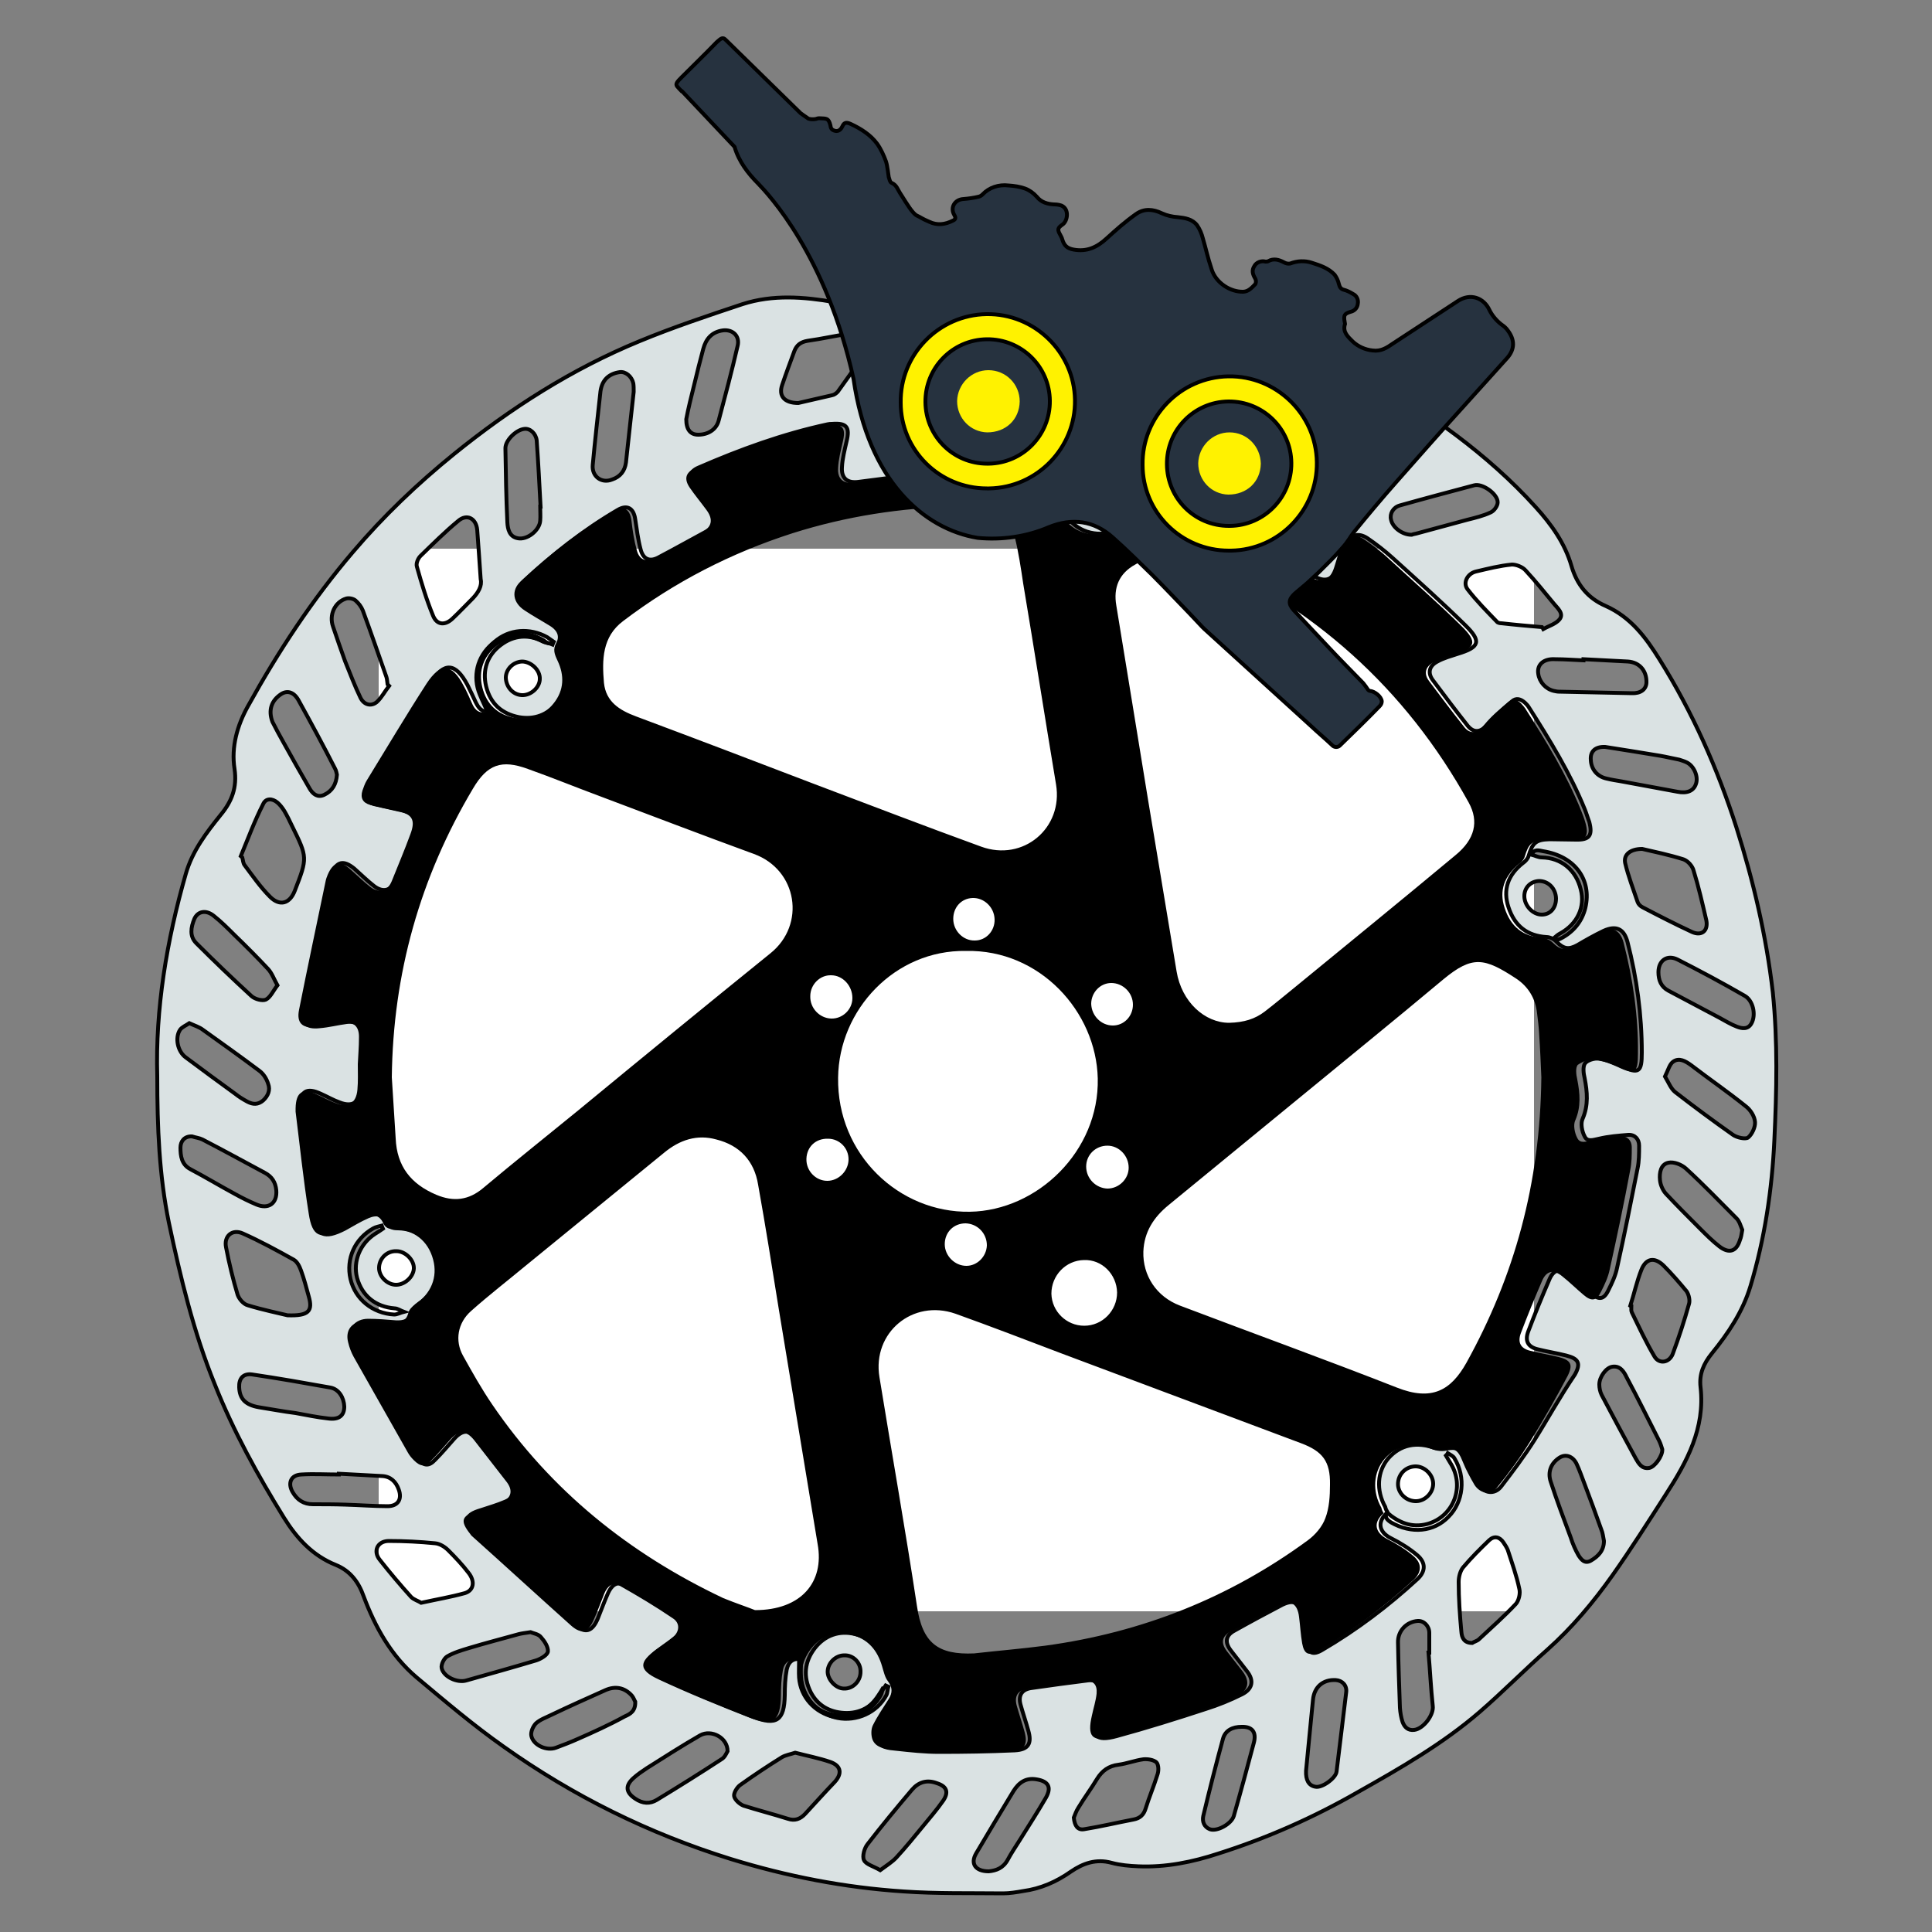 <svg xmlns="http://www.w3.org/2000/svg" id="spinner" style="background-color:inherit;" viewBox="0 0 500 500" fit="" height="100%" width="100%" preserveAspectRatio="xMidYMid meet" focusable="false">
<rect x="0" y="0" width="500" height="500" fill="#808080" stroke="none"/>
<style>@keyframes a0_t { 0% { transform: translate(250.2px,280.2px) rotate(0deg) translate(-250.2px,-280.2px); } 18.182% { transform: translate(250.2px,280.2px) rotate(0deg) translate(-250.2px,-280.2px); animation-timing-function: cubic-bezier(.4,0,.6,1); } 81.818% { transform: translate(250.2px,280.2px) rotate(-720deg) translate(-250.2px,-280.2px); } 100% { transform: translate(250.2px,280.2px) rotate(-720deg) translate(-250.2px,-280.2px); } }
</style>
<path class="st0" d="M390.535 417H104.465C100.909 417 98 414.324 98 411.054V147.946C98 144.676 100.909 142 104.465 142H390.535C394.091 142 397 144.676 397 147.946V411.054C397 414.324 394.091 417 390.535 417Z" fill="white"></path>

<g transform="translate(250.2,280.2) translate(-250.2,-280.2)" style="animation:1.1s linear infinite both a0_t">
<path class="st1" d="M449.4 214.2c-4.9-15.3-11.4-29.9-19.9-43.5c-3.6-5.8-7.5-11-14-13.9c-4.6-2-7.4-5.5-8.8-10.3c-1.7-5.9-5.2-10.8-9.3-15.3c-12.5-13.8-27.6-24.3-43.4-33.6c-19.5-11.4-40.6-19-62.8-23.4c-17-3.4-34.2-4.1-51.5-3.7c-0.5 0-1.1 .1-1.5 .2c-5 .8-9.4 3.1-13.6 6c-2.7 1.9-5.6 2.1-8.6 1.5c-8-1.4-16-2-23.8 .5c-9 3-18 6-26.7 9.6c-17.5 7.2-33.3 17.3-48 29.2c-9.5 7.7-18.3 16.1-26.2 25.4c-10.5 12.3-19.3 25.7-27.1 39.8c-2.8 5-4.4 10.6-3.5 16.3c.7 4.8-0.7 8.4-3.6 11.9c-3.7 4.6-7.3 9.3-9 15.2c-5 17.4-7.9 35.1-7.4 52.4c0 13.4 .5 25.7 3 37.9c3 14.2 6.4 28.4 11.9 41.9c4.8 12.1 11.1 23.5 17.9 34.5c3.3 5.3 7.4 9.8 13.4 12.2c3.7 1.5 5.9 4.4 7.2 8.1c3 8 7.1 15.4 13.7 21c7.4 6.2 14.7 12.4 22.5 17.9c18 12.8 37.6 22.5 58.8 29.1c14.6 4.5 29.5 7.4 44.7 8.4c8.6 .6 17.2 .4 25.8 .5c1.7 0 3.5-0.3 5.2-0.6c4.5-0.6 8.6-2.4 12.3-5c3.2-2.2 6.6-3.4 10.6-2.3c2.2 .6 4.6 .8 6.9 .9c7.1 .3 14-1.1 20.7-3.3c12.6-4 24.6-9.3 36.1-15.9c11-6.2 22-12.5 31.6-20.8c6-5.2 11.6-10.9 17.5-16.1c6.4-5.7 11.9-12.3 16.8-19.2c4.8-6.8 9.3-13.9 13.8-20.9c5.5-8.5 10.2-17.2 9-27.8c-0.4-3.4 .8-6.1 2.9-8.7c4.3-5.3 8-10.8 10-17.4c3.7-12.3 5.6-25 6.2-37.8c.6-12.8 .9-25.5-0.4-38.3c-1.7-14.6-5-28.7-9.4-42.6Zm2.1 43.5c2.2 1.2 3 4.9 1.8 7.1c-0.9 1.7-2.5 1.4-3.8 .9c-1.6-0.6-3-1.5-4.5-2.3c-4.4-2.3-8.8-4.7-13.2-7c-1.9-1-2.6-2.7-2.6-4.8c0-3 2.2-4.6 4.9-3.3c5.9 3 11.7 6.1 17.4 9.4Zm-13.6-16.5c-4.3-2-8.6-4.2-12.8-6.4c-0.6-0.3-1.1-0.8-1.3-1.4c-1.1-3.3-2.4-6.6-3.2-10c-0.5-2.2 1.3-3.7 4.4-3.7c3 .7 6.9 1.5 10.7 2.7c1.1 .4 2.3 1.7 2.6 2.9c1.3 4.2 2.3 8.6 3.3 12.9c.5 2.7-1.2 4.1-3.7 3Zm-8.2-45.6c1.7 .3 3.3 .7 4.9 1c.6 .2 1.3 .4 1.9 .7c1.9 .9 3.1 3.7 2.4 5.6c-0.6 1.8-2.3 2.5-4.8 2c-4.9-0.9-9.7-1.8-14.6-2.7c-1.2-0.2-2.5-0.4-3.7-0.7c-2.4-0.5-4-2.4-4.1-4.8c-0.2-2.2 1.1-3.5 3.7-3.4c4.6 .7 9.4 1.5 14.3 2.3Zm-19.9-24.7c0-0.1 0-0.2 0-0.3c3.8 .2 7.6 .4 11.5 .6c3 .2 4.9 2.4 4.8 5.5c-0.1 1.7-1.5 2.8-3.8 2.7c-6.3-0.1-12.6-0.3-18.9-0.4c-0.4 0-0.8-0.1-1.3-0.2c-2.1-0.5-3.7-2.3-4-4.4c-0.4-2.4 1.4-4 4.4-3.8c2.4 0 4.9 .2 7.3 .3Zm-15-23.3c2.6 2.8 5 5.8 7.4 8.7c.9 1.1 2.6 2.5 1.4 4c-1 1.2-2.8 1.7-4.2 2.5c-0.1-0.2-0.2-0.4-0.3-0.5c-3.5-0.3-7-0.6-10.5-1c-0.4 0-1-0.1-1.2-0.4c-2.6-2.7-5.3-5.4-7.6-8.4c-1.3-1.7 0-4.1 2.2-4.6c3-0.7 6.1-1.5 9.3-1.8c1.1 0 2.7 .6 3.5 1.5Zm-7.2-17.6c0 .9-0.9 2.2-1.8 2.6c-1.9 .9-4 1.4-6 1.9c-4.5 1.2-8.9 2.4-13.3 3.6c-0.5 .1-1 .2-1.2 .3c-2.4 0-4.9-1.9-5.3-3.9c-0.4-1.5 .5-3.2 2.3-3.7c6.4-1.8 12.8-3.5 19.2-5.2c2.1-0.6 6.1 2.2 6.1 4.4Zm-30.6-21.4c3.2-1.3 4.9-0.7 6.8 1.5c1.6 1.9 1.5 3.4-0.7 4.8c-1.6 1.1-3.5 1.9-5.3 2.6c-4.1 1.9-8.3 3.7-12.5 5.5c-0.8 .4-1.8 .6-2.4 .7c-2.3 0-4.7-1.9-5.3-3.8c-0.6-2.3 1-3.4 2.7-4.1c5.7-2.4 11.2-4.9 16.7-7.2Zm-42.3-2.6c1-0.9 2.2-1.7 3.4-2.4c4.8-3 9.6-5.9 14.5-8.8c.7-0.4 1.6-0.6 1.9-0.7c2.4 0 5 1.7 5.4 3.3c.4 1.9-0.9 3.1-2.3 4.1c-5 3.2-10.1 6.4-15.1 9.4c-3.1 1.9-5.6 1.5-7.6-0.7c-1.4-1.5-1.6-2.9-0.2-4.2Zm-28.9-6.3c2.7-3.3 5.5-6.5 8.6-9.4c.9-0.8 2.9-1.1 4.2-0.7c3.7 .9 7.3 2.1 10.9 3.3c1.5 .5 3.2 1.3 3 3c-0.2 1.2-1.2 2.7-2.2 3.4c-3.3 2.3-6.7 4.5-10.2 6.5c-1 .6-2.2 .8-3.4 1.2c-3.3-0.9-6.6-1.6-9.7-2.6c-2.1-0.8-2.6-3-1.2-4.7Zm-26.7-6.7c3.7-4.7 7.6-9.3 11.6-13.8c2.2-2.6 4.1-3 6.7-1.7c2.2 1.1 2.8 2.6 1.4 4.6c-1.9 2.7-4.1 5.3-6.3 7.9c-2.2 2.6-4.4 5.3-6.8 7.8c-0.9 .9-2.3 1.3-3.9 2.2c-1.5-1-3.4-1.6-4-2.8c-0.3-1.1 .5-3.1 1.3-4.2Zm-27.2 1.1c2-3.6 4.3-7 6.4-10.5c1.3-2 2.4-4.2 3.9-6.1c.9-1.1 2.3-1.7 3.5-2.5c4.3 .5 5.8 2.9 3.8 6.2c-3.1 5.3-6.4 10.5-9.7 15.7c-1 1.6-2.4 2.7-4.5 2.7c-3.7 .1-5.3-2.2-3.4-5.5Zm-29.5 5.6c1-3 2.1-5.9 3.2-8.9c.6-1.5 1.6-2.3 3.4-2.6c3.7-0.5 7.5-1.4 11.2-1.9c1.1-0.1 3 0 3.5 .8c.7 1 .8 3 .2 4c-2.2 3.6-4.7 6.9-7.1 10.3c-0.4 .4-0.9 .8-1.5 .9c-3.2 .7-6.4 1.5-8.7 2c-3.7 0-5.1-1.9-4.2-4.6Zm-22.7-0.3c.7-3 1.5-6.1 2.3-9.1c.7-2.6 2.2-4.4 5.1-4.8c2.6-0.3 4.4 1.5 3.8 4c-1.5 6.5-3.2 12.9-4.9 19.3c-0.6 2.4-2.8 3.7-5.3 3.7c-2 0-3.1-1.3-3.1-4c.5-2.7 1.3-5.9 2.1-9.1Zm-26.3 20.9c.6-6.4 1.3-12.7 2-19c.4-3 2.2-4.6 5-5c1.5-0.2 3.1 1.1 3.5 2.9c.1 .7 .1 1.3 .1 2.2c-0.7 6-1.3 12.1-2 18.3c-0.3 2.2-1.5 3.7-3.6 4.4c-2.7 1.1-5.3-0.8-5-3.8Zm-17.7-9.3c1.5-0.2 3 1.2 3.2 3c.4 5.7 .7 11.4 1 17.1c0 0 0 0-0.1 0c0 1.2 .1 2.5 0 3.7c-0.2 2.5-3.4 5-5.8 4.5c-2.2-0.4-2.6-2.4-2.7-4.1c-0.3-6.4-0.4-12.7-0.5-19.1c-0.1-2.1 2.8-4.9 4.9-5.1Zm-26.9 32.9c3.2-3.1 6.4-6.3 9.8-9.1c2.2-1.9 4.6-0.7 4.9 2.3c.3 4.1 .6 8.2 .9 12.8c.4 1.7-0.6 3.4-2 4.9c-1.8 1.8-3.5 3.6-5.3 5.3c-1.9 1.8-4 1.7-5-0.7c-1.7-4.1-3-8.4-4.2-12.7c-0.3-0.9 .3-2.2 .9-2.8Zm-19.2 11c.7-0.2 1.8 0 2.4 .5c.8 .7 1.5 1.6 1.9 2.6c2.1 5.7 4.1 11.5 6.1 17.2c.2 .6 .2 1.3 .3 1.9c.1 .1 .3 .3 .4 .4c-1.1 1.4-1.9 3-3.2 4.2c-1.5 1.2-3.3 .7-4.2-1.1c-1.5-3.1-2.7-6.3-4-9.5c-1.1-3-2.1-6-3.1-8.9c-1.1-3 .4-6.4 3.4-7.3Zm-16.8 24.7c1.6-1 3.3-0.5 4.5 1.7c3.2 5.8 6.4 11.7 9.4 17.6c.3 .5 .4 1.2 .5 1.6c-0.2 2.5-1.2 4.2-3.3 5.2c-1.7 .8-2.9-0.2-3.7-1.5c-2.3-4-4.6-8-6.8-12c-1-1.8-2-3.6-2.9-5.4c-1.1-3-0.3-5.5 2.3-7.2Zm-4.7 28.5c.7-1.6 2.4-1.5 3.7-0.4c.7 .6 1.3 1.4 1.8 2.2c.7 1.2 1.4 2.6 2 3.9c4 8.1 4 8.2 .7 16.7c-1.3 3.4-3.9 4.1-6.4 1.6c-2.5-2.5-4.5-5.4-6.6-8.2c-0.4-0.5-0.4-1.3-0.6-2c-0.1-0.1-0.3-0.2-0.4-0.3c1.9-4.6 3.6-9.2 5.8-13.5Zm-17.8 29.7c.9-2 3-2.4 5-0.8c1.9 1.5 3.6 3.2 5.3 4.9c3 2.9 6 5.9 8.8 8.9c1 1.1 1.5 2.6 2.4 4.2c-1.1 1.4-1.8 3.1-3 3.7c-0.9 .4-2.8-0.1-3.7-0.9c-4.9-4.5-9.6-9-14.3-13.7c-1.8-1.8-1.4-4.1-0.5-6.3Zm-3.7 28.7c.5-0.7 1.5-1.1 2.4-1.7c1.3 .6 2.6 1 3.5 1.7c4.9 3.5 9.8 7 14.6 10.6c1.1 .8 1.9 2.1 2.3 3.4c.6 1.6 0 3.1-1.3 4.3c-1.3 1.1-2.6 1.1-4.1 .3c-1.1-0.6-2.1-1.2-3.1-2c-4.3-3.1-8.6-6.3-12.9-9.5c-2-1.5-2.8-5-1.4-7.1Zm2.7 36.1c-2.3-1.2-2.6-3.4-2.6-5.6c0-1.6 1-3 3-2.9c.9 .3 1.9 .4 2.7 .8c5.4 2.8 10.7 5.7 16.1 8.6c1.9 1 2.8 2.5 3 4.5c.3 3.4-2 5.1-5.2 3.7c-1.9-0.8-3.7-1.7-5.5-2.7c-3.9-2.1-7.7-4.4-11.5-6.4Zm9.2 20.2c-0.6-2.9 1.6-4.8 4.3-3.6c4.5 2 8.9 4.4 13.2 6.8c.9 .5 1.5 1.7 1.9 2.8c.8 2.2 1.4 4.5 2 6.7c1.1 3.8 0 5.1-5.5 4.9c-2.4-0.6-6.4-1.4-10.3-2.6c-1.1-0.3-2.2-1.6-2.6-2.7c-1.2-4-2.2-8.1-3-12.3Zm8.5 41.4c-3.4-0.6-5-2.1-5.1-5.2c-0.1-2.2 1-3.6 3.3-3.3c6.8 1 13.6 2.2 20.3 3.4c2.2 .4 3.5 2.6 3.6 4.9c0 2.3-1.3 3.5-4.2 3.1c-2.8-0.3-5.6-0.9-8.4-1.4c-3.2-0.4-6.3-1-9.5-1.5Zm22.3 25.2c-2.8-0.1-5.6-0.1-8.3-0.1c-2.4 0-4.1-1.1-5.3-3.2c-1.3-2.3-0.4-4.4 2.3-4.5c3.2-0.2 6.4 0 9.7 0c0 0 0-0.1 0-0.2c3.7 .2 7.5 .4 11.2 .6c2.2 .1 3.6 1.5 4.3 3.5c.9 2.5-0.2 4.3-2.9 4.3c-3.6 0-7.3-0.3-11-0.4Zm17.1 23.9c-2.8-3.1-5.5-6.3-8.1-9.6c-1.8-2.2-0.7-4.8 2.2-4.9c4.1 0 8.1 .2 12.1 .6c1.2 .1 2.5 .9 3.4 1.8c1.9 1.9 3.7 3.8 5.3 5.9c1.7 2.2 1.3 4.5-1 5.2c-3.6 1-7.2 1.6-11.3 2.5c-0.8-0.5-1.9-0.8-2.6-1.5Zm14.3 21.6c-2.3 .7-5.9-0.9-6.4-3.2c-0.2-0.9 .6-2.5 1.4-3c1.7-1 3.7-1.6 5.7-2.2c4.3-1.3 8.6-2.4 12.9-3.6c.8-0.2 1.7-0.3 3-0.5c.7 .3 2.1 .5 2.7 1.3c.9 1 1.9 2.5 1.8 3.7c-0.1 .9-1.8 1.9-3 2.3c-6 1.8-12.1 3.5-18.1 5.2Zm28.7 15.2c-1.8 .8-3.6 1.5-5.5 2.2c-2.4 .9-5.9-0.6-6.4-3.1c-0.2-1 .5-2.5 1.2-3.2c1.1-1 2.6-1.5 4-2.2c4.6-2.2 9.3-4.3 14-6.4c2.5-1.1 4.9-0.7 6.8 1.4c.5 .6 .7 1.3 .9 1.6c.1 2.4-1.3 3.2-2.7 3.8c-4 2.2-8.2 4.1-12.3 5.9Zm37.3 5.2c-5.5 3.6-11.1 7.1-16.7 10.5c-1.8 1.1-3.7 1-5.6-0.3c-2.4-1.6-2.7-3.3-0.5-5.3c1.1-1 2.3-1.8 3.5-2.6c4.6-2.9 9.1-5.8 13.8-8.5c2.9-1.6 7.1 .6 7.1 4.1c-0.3 .5-0.7 1.6-1.6 2.1Zm29.3 5.9c-2.6 2.7-5.1 5.5-7.6 8.2c-1.3 1.4-2.7 1.9-4.5 1.3c-3.8-1.2-7.7-2.2-11.5-3.4c-1-0.4-2.2-1.5-2.4-2.4c-0.2-0.8 .7-2.3 1.5-2.9c3.5-2.5 7.1-4.9 10.8-7.2c1-0.6 2.3-0.8 3.5-1.2c3.1 .8 6.2 1.4 9.1 2.4c2.8 1 3.1 3 1.1 5.2Zm28.1 4.8c-1.6 2.3-3.5 4.5-5.3 6.7c-2.2 2.7-4.5 5.5-6.8 8c-1.1 1.2-2.6 2.1-4.2 3.3c-1.7-1-3.7-1.5-4.2-2.6c-0.5-1 .1-3.1 .9-4.1c3.7-4.8 7.6-9.5 11.5-14.1c1.7-2 3.9-2.7 6.5-1.7c2.5 .8 3.1 2.3 1.6 4.5Zm26.6-0.8c-2.2 3.8-4.6 7.5-6.9 11.2c-1 1.6-2.1 3.2-3 4.9c-1.2 2.2-3 2.8-4.9 3c-3.5 0-4.8-2-3.3-4.6c3.2-5.4 6.4-10.8 9.7-16.2c1.4-2.2 3.2-3.5 6-3c3 .5 3.9 2 2.4 4.7Zm28.8-5.8c-0.9 2.9-2.1 5.7-3 8.6c-0.5 1.7-1.5 2.6-3.2 2.9c-4.2 .8-8.4 1.8-12.7 2.5c-1.7 .3-2.5-0.9-2.7-3c.3-0.7 .6-1.7 1.2-2.6c1.5-2.5 3.3-4.9 4.8-7.4c1.3-2.1 3-3.4 5.6-3.7c2.2-0.3 4.2-1.1 6.4-1.4c1.1-0.1 2.6 .1 3.4 .8c.6 .7 .6 2.3 .2 3.3Zm25-8.4c-1.7 6.4-3.4 12.7-5.2 19c-0.6 2-4.3 4.1-6.2 3.4c-1.5-0.6-2-2-1.7-3.4c1.6-6.7 3.3-13.4 5.1-20c.6-2.2 2.5-3.1 4.8-3.1c2.8-0.1 3.9 1.4 3.2 4.1Zm23.9-13.1c-0.8 6.9-1.7 13.8-2.5 20.6c-0.2 1.7-3.8 4.3-5.5 3.9c-1.7-0.3-2.5-1.7-2.4-4.1c.5-5.3 1-10.3 1.5-15.4c.1-1 .2-2 .3-3c.3-3.3 2.6-5.3 5.9-5.1c1.7 .1 2.9 1.4 2.7 3.1Zm17.6 9.8c-1.6 .2-2.5-0.7-3-2c-0.4-1.2-0.6-2.4-0.7-3.7c-0.2-5.6-0.4-11.2-0.5-16.9c-0.1-3 2.2-5.4 5.1-5.6c1.6-0.1 3 1.3 3 3.1c0 1.7 0 3.4 0 5.1c-0.1 0-0.1 0-0.2 0c.4 4.6 .6 9.2 1.1 13.8c.3 2.3-2.4 5.9-4.8 6.2Zm-6-53.7c-1.1-0.7-1.7-1.4-1.1-2.6c0 0 0 0 0 0c0 0 0 0 0 0c3 2.6 6.4 4.1 10.5 3c6.8-1.9 9.8-9.7 6-15.7c-0.4-0.7-0.8-1.3-1.2-2c.2-0.2 .4-0.4 .5-0.6c.6 .4 1.4 .7 1.7 1.3c3 4.9 2.3 11.3-1.5 15.1c-3.8 4-9.7 4.5-14.9 1.5Zm1.8-9.9c0-2.5 1.9-4.5 4.4-4.6c2.4-0.1 4.7 2.1 4.7 4.5c0 2.3-2 4.4-4.3 4.5c-2.6 .1-4.8-2-4.8-4.4Zm30.5 31c-3 3.2-6.3 6.1-9.5 9.1c-0.5 .5-1.4 .7-1.8 1c-2.2 0-2.7-1.5-2.8-2.9c-0.4-4.3-0.7-8.6-0.7-12.9c0-1.3 .4-2.8 1.1-3.7c2.1-2.5 4.5-4.9 6.8-7.1c1.3-1.2 2.7-0.9 3.7 .6c.4 .6 .8 1.2 1.1 1.9c1.1 3.4 2.3 6.7 3 10.1c.3 1.1-0.1 3-0.9 3.9Zm4.8-42.4c-2.6 4.1-5.6 8.1-8.6 12c-1.7 2.2-4.5 1.8-5.9-0.6c-1.1-1.9-2.2-3.8-3-5.9c-1.3-3.3-2.2-3.9-5.8-3.2c-0.7 .1-1.6 0-2.3-0.2c-4.9-1.8-9.1-0.9-12.2 2.6c-2.9 3.4-3.2 8.3-0.8 12.6c.1 .5 .3 .9 .6 1.4c-2.8 2.4-2.3 5.1 .9 6.7c2.4 1.2 4.8 2.7 6.8 4.4c2.2 1.9 2.2 4.1 .1 6.1c-7.6 7-15.8 13.2-24.7 18.4c-2.5 1.5-3.7 .8-4.2-1.9c-0.4-2.2-0.6-4.5-0.8-6.8c-0.4-3.5-2.2-4.5-5.3-3c-4.2 2.2-8.3 4.4-12.4 6.7c-2.3 1.2-2.6 3-1 5.1c1.4 1.8 2.8 3.6 4.2 5.4c1.9 2.4 1.5 4.6-1.3 6c-3 1.5-6.2 2.8-9.4 3.8c-7.6 2.5-15.3 4.9-23 7c-5.5 1.5-6.7 0-5.4-5.6c.4-1.9 1-3.7 1.2-5.6c.2-2.4-0.9-3.5-3.3-3.2c-4.9 .6-9.9 1.3-14.8 2c-2.3 .4-3.2 1.9-2.6 4.2c.6 2.2 1.4 4.5 2 6.7c1 3.4 .1 5-3.5 5.2c-6.5 .3-13.1 .4-19.6 .4c-3.7 0-7.3-0.4-11-0.8c-2-0.2-4.4-0.3-5.2-2.6c-0.4-1.1-0.4-2.7 .1-3.7c1.1-2.4 2.6-4.5 4.1-6.8c1-1.6 1.1-3-0.2-4.6c-0.8-1-1.1-2.5-1.5-3.8c-1.1-4.3-3.7-7.2-8-8.2c-4.1-1-7.8 .3-10.4 3.6c-2.7 3.5-3.1 7.4-1.1 11.4c1.8 3.5 4.9 5.2 8.7 5.4c4.1 .2 7.2-1.6 9.4-5c.4-0.7 .8-1.4 1.3-2.1c.2 .1 .5 .2 .7 .3c-0.2 .7-0.2 1.6-0.5 2.2c-2.4 4.5-7.7 6.9-12.7 5.9c-5.2-1.1-9-5.3-9.4-10.6c-0.1-1.5 0-3 0-4.6c-1.8-0.3-3.2 .4-3.7 2.7c-0.4 2.1-0.5 4.4-0.5 6.6c-0.1 6.5-2.1 8-8.2 5.6c-7.9-3.1-15.8-6.4-23.5-9.9c-5.2-2.4-5.1-4.5-0.5-7.7c1.5-1.1 3-2.1 4.4-3.3c1.6-1.5 1.6-3.5-0.2-4.8c-4.5-3-9.1-5.7-13.7-8.4c-1.9-1.1-3.2 .3-4 2c-1 2.2-1.8 4.5-2.7 6.7c-1.4 3.3-3.2 4-5.9 1.6c-8.6-7.6-17.2-15.4-25.7-23.2c-0.2-0.1-0.3-0.3-0.4-0.5c-2.7-3.4-2.3-4.8 1.8-6c2.1-0.7 4.2-1.3 6.3-2.2c2.6-1.1 3-3.1 1.3-5.3c-2.8-3.6-5.6-7.2-8.4-10.8c-2-2.6-4-2.6-6.2-0.1c-1.6 1.8-3.2 3.7-4.9 5.4c-1.6 1.7-2.8 1.6-4.5-0.1c-0.6-0.6-1.1-1.2-1.5-1.9c-4.7-8.3-9.4-16.6-14.1-24.9c-0.6-1.1-1.1-2.4-1.4-3.7c-0.8-3.1 1-5.4 4.2-5.4c2.3 0 4.7 .2 7.1 .4c2.1 .1 3.7-0.3 4.3-2.7c.2-0.8 1-1.6 1.7-2.1c4.1-2.8 5.9-7.1 4.7-11.6c-1.4-4.9-5.1-7.8-10.1-7.9c-1.4 0-2.3-0.3-2.9-1.7c-0.8-1.9-2.6-2.4-4.9-1.4c-2.1 .9-4 2.1-6 3.2c-5.3 2.7-7.4 1.9-8.3-4.1c-1.3-8.8-2.2-17.6-3.4-26.4c0-0.3 0-0.6 0-0.9c.2-4.2 1.8-5.3 5.6-3.5c1.6 .7 3.1 1.6 4.8 2.2c3.3 1.3 5.3 0 5.6-3.5c.2-2.2 .1-4.4 .1-6.6c0-2.3 .2-4.5 .3-6.8c0-2.9-1.4-4.2-4.2-3.9c-2.3 .3-4.6 .9-7 1.1c-3.5 .4-5-1-4.3-4.5c2.2-11.2 4.5-22.3 6.9-33.4c.1-0.5 .3-1 .5-1.5c1.3-3.3 3.1-3.7 5.9-1.4c1.7 1.5 3.3 3.1 5.1 4.5c2.3 1.8 4.6 1.2 5.6-1.5c1.6-4 3.3-8 4.8-12.1c1.4-3.7 .5-5.1-3.3-6c-2.4-0.5-4.7-1.1-7.1-1.6c-1.9-0.5-2.6-1.7-2-3.7c.3-0.9 .6-1.9 1.1-2.6c5.1-8.4 10.1-16.9 15.5-25.1c3.6-5.5 6.5-5.2 9.6 .6c.7 1.4 1.4 2.9 2.1 4.4c.7 1.4 1.5 2.7 3.6 2.5c-0.7-1.6-1.5-3-2-4.5c-2-4.9-0.7-10.2 3.3-13.6c3.7-3.3 9.1-3.7 13.6-1.2c.6 .4 1.1 .8 1.7 1.2c-0.1 .2-0.2 .4-0.3 .7c-0.7-0.3-1.5-0.4-2.1-0.7c-4-2-7.9-1.8-11.4 .9c-3.4 2.6-4.7 6.4-3.7 10.6c1.1 4.5 4 7.1 8.5 8c4 .7 7.5-0.6 10-3.8c2.7-3.4 2.8-7.2 1-11c-0.8-1.6-1.2-2.9-0.3-4.7c1-1.9-0.1-3.4-1.8-4.4c-2.1-1.3-4.3-2.6-6.4-3.9c-3-1.9-3.6-5.2-1-7.6c7.4-6.9 15.3-13.1 24-18.2c2.5-1.5 4.2-0.5 4.6 2.4c.4 2.6 .7 5.2 1.4 7.8c.7 2.7 2.5 3.3 4.9 1.9c4-2.1 7.9-4.3 11.8-6.4c2.8-1.5 3.2-3.5 1.2-6.1c-1.4-1.9-2.9-3.7-4.2-5.6c-1.5-2.2-1.1-4 1.3-5c10.8-4.7 21.8-8.7 33.4-11.2c.4-0.1 .7-0.1 1.1-0.1c3.8-0.3 4.7 .8 3.8 4.5c-0.5 2.2-1.1 4.5-1.2 6.7c-0.2 2.9 1.4 4.2 4.3 3.8c4.5-0.6 8.9-1.1 13.3-1.8c3-0.4 4.1-2 3.3-5c-0.7-2.6-1.6-5.2-2.2-7.8c-0.6-2.2 0-3 2.1-3.5c.7-0.1 1.3-0.3 1.9-0.3c10.6 .4 21.3 .6 31.9 1.2c4.4 .3 5.3 2.5 3.1 6.3c-1.2 2-2.4 4-3.6 6c-1.2 2-0.9 3.8 .6 5.7c.7 .8 1.2 1.9 1.4 3c.8 5 4.3 8.8 9.1 9.5c4.5 .7 8.7-1.7 10.9-6.1c2.2-4.5 0-10.9-4.7-13.5c-4.9-2.7-11-1-13.8 3.8c-0.4 .7-0.7 1.4-1.1 2.1c-0.2 0-0.4 0-0.7 0c0-0.7-0.4-1.6 0-2.2c2.5-4.7 8.4-7.4 13.5-6.2c5.2 1.2 8.6 5.5 9 11.2c0 1.1 .1 2.2 .2 3.3c2.2-0.2 3-1.4 3.2-3.2c.2-2.8 .2-5.6 .4-8.4c.2-3 1.8-4.3 4.8-4.1c1 0 2.1 .2 3 .6c7.8 3.3 15.7 6.7 23.5 10.1c.9 .4 1.8 1 2.6 1.6c1.8 1.3 1.9 2.5 .3 4c-1.6 1.5-3.4 2.7-5.1 4.2c-3.4 3-3.2 5.2 .7 7.5c3.4 2.1 6.7 4.2 10.1 6.3c3.1 1.9 5.2 1.1 6.4-2.4c.6-1.9 1.1-3.8 1.9-5.6c1.2-2.6 3.3-3.3 5.7-1.7c2.2 1.5 4.4 3.2 6.4 5c6.4 5.8 12.8 11.5 18.9 17.5c4.3 4.2 3.7 5.7-1.9 7.4c-1.8 .6-3.7 1.1-5.3 2c-2.1 1.1-2.6 2.9-1.2 4.8c3 4 6 8 9.1 11.9c1.7 2 3.5 1.5 5.2-0.5c1.8-2.2 4-4 6.2-5.9c1.1-1 2.3-0.6 3.4 .4c.4 .4 .7 .7 1 1.2c5.4 8.5 10.7 17.1 14.5 26.5c.4 1 .7 2.1 1.1 3.1c.9 3.5 .1 4.7-3.5 4.6c-2.3 0-4.5-0.1-6.8-0.1c-3.5 .1-4.4 .9-5.4 4.3c-0.2 .7-0.8 1.4-1.4 1.8c-4 3.1-5.3 7-3.8 11.5c1.6 4.9 4.9 7.4 9.8 7.7c1 0 2.1 .6 2.7 1.3c1.8 1.8 3.1 2 5.3 .8c2.2-1.3 4.5-2.6 6.8-3.7c3.3-1.5 5.3-0.5 6.2 2.9c2.4 9.3 3.7 18.9 3.7 28.6c0 5-0.7 5.7-5.3 3.5c-1.9-0.9-3.8-1.6-5.8-1.9c-1.2-0.2-3 .4-3.6 1.2c-0.6 .8-0.4 2.6-0.1 3.8c.7 3.6 1 7-0.5 10.5c-0.6 1.2-0.2 3.3 .5 4.6c.7 1.5 2.2 .9 3.7 .6c2.5-0.6 5.1-0.8 7.6-1c1.7-0.1 2.8 1.1 2.8 2.8c0 2 0 4-0.4 5.9c-1.7 8.6-3.4 17.1-5.3 25.7c-0.4 2-1.3 3.9-2.2 5.7c-1.2 2.6-2.5 2.7-4.6 .9c-1.9-1.6-3.6-3.3-5.5-4.8c-2.3-1.9-4.2-1.4-5.3 1.4c-1.9 4.4-3.7 8.8-5.4 13.3c-0.9 2.4-0.1 4 2.5 4.6c2.4 .6 4.9 1 7.3 1.6c3.2 .8 3.9 2 2.3 4.9c-4 5.9-7.1 11.6-10.5 17Zm-174.4 60c0 2.4-2 4.4-4.3 4.3c-2.1 0-4.3-2.4-4.2-4.5c.1-2.2 2.1-4.1 4.3-4.1c2.3-0.1 4.3 1.9 4.2 4.3Zm-125.6-113.4c-3.9 2.5-5.8 7.1-4.7 11.4c1.3 4.7 4.8 7.5 9.7 7.9c.8 0 1.6 .6 2.4 .9c-0.8 .2-1.7 .7-2.5 .7c-5.6-0.3-10.1-4-11.3-9.2c-1.2-5.2 1.1-10.4 5.9-13.1c.7-0.4 1.5-0.5 2.2-0.7c.1 .3 .2 .6 .3 .8c-0.7 .5-1.4 .9-2 1.3Zm5.5 4.5c2.3 0 4.6 2.3 4.5 4.5c-0.1 2.1-2.3 4.2-4.6 4.2c-2.3 0-4.5-2.2-4.4-4.5c.1-2.4 2.1-4.3 4.5-4.2Zm37.1-148.1c0 2.1-2.1 4.1-4.3 4.2c-2.4 .1-4.4-1.9-4.5-4.5c0-2.2 1.9-4.1 4.2-4.2c2.3 0 4.7 2.2 4.6 4.5Zm139.6-47.9c0-2.4 1.8-4.3 4.1-4.2c2.3 0 4.5 2.2 4.5 4.5c0 2.2-1.9 4.1-4.2 4.1c-2.5 .1-4.4-1.8-4.4-4.4Zm124.6 113.7c4.3-2.4 6.4-6.8 5.2-11.3c-1.2-5-5-8.2-10.1-8.3c-0.9 0-1.8-0.5-2.6-0.7c.6-1.6 1.9-1.1 3-0.9c8.1 1.3 12.6 7.3 10.9 14.6c-0.9 3.7-3.2 6.4-6.6 8.1c-0.3 .1-0.5 .2-0.8 .2c-0.1 0-0.2-0.1-0.8-0.4c.7-0.6 1.2-1 1.8-1.3Zm-4.9-4.8c-2.3 0-4.5-2.3-4.5-4.8c0-2.2 1.6-3.8 3.8-3.9c2.4 0 4.3 1.9 4.4 4.5c0 2.5-1.5 4.2-3.7 4.2Zm12.7 167.2c-1.6 .9-2.5-0.3-3.2-1.4c-0.8-1.4-1.5-3-2-4.6c-1.8-4.8-3.6-9.6-5.2-14.5c-0.8-2.5 .1-4.7 2.2-6.1c1.6-1.1 3.5-0.5 4.5 1.5c.8 1.7 1.4 3.5 2.1 5.3c1.5 3.9 2.9 7.8 4.3 11.7c.4 .9 .5 2 .7 3c0 2.5-1.5 4-3.4 5.1Zm15.1-24c-1.9 .3-2.7-1.1-3.5-2.5c-3-5.5-5.9-10.9-8.8-16.4c-0.4-0.8-0.6-1.8-0.6-2.7c0-2 1.8-4.4 3.4-4.6c2-0.3 3 1.3 3.7 2.8c2.9 5.4 5.6 10.9 8.4 16.4c.4 .8 .6 1.6 .8 2.2c.1 1.7-2 4.6-3.4 4.8Zm10.3-42.4c-1.2 4.3-2.6 8.6-4.2 12.9c-0.9 2.3-3.5 2.7-4.7 .7c-2.2-3.7-4-7.6-5.9-11.5c-0.2-0.4-0.1-1-0.1-1.5c-0.1 0-0.2 0-0.3-0.1c1-3.1 1.7-6.4 2.9-9.4c1.2-3 3.4-3.3 5.7-1.1c2.1 2.1 4.1 4.4 6 6.7c.6 .9 .9 2.4 .6 3.3Zm13.2-16.6c-0.9 3-2.8 3.6-5.3 1.7c-1.8-1.4-3.4-3-5-4.6c-3-3-6-6-8.9-9.1c-0.8-0.9-1.4-2.3-1.5-3.5c-0.2-1.9 .2-4.1 2.2-4.5c1.4-0.3 3.4 .5 4.5 1.5c4.5 4.1 8.7 8.5 13 12.8c.9 .8 1.2 2.2 1.6 3.1c-0.2 1.2-0.3 1.9-0.6 2.6Zm2.1-26.5c-0.7 .5-2.9 0-3.9-0.7c-5.1-3.6-10.1-7.3-15-11.1c-1.1-0.9-1.7-2.5-2.6-4c.8-1.6 1.2-3.3 2.2-3.9c1.5-1 3.1-0.1 4.6 1c4.7 3.6 9.5 6.9 14.1 10.6c1.2 .9 2.3 2.6 2.4 4.1c.1 1.3-0.8 3.2-1.8 4Z" stroke="#020202" stroke-miterlimit="10" fill="#dae2e3"></path><path d="M412.8 274.2c2 .3 4 1.1 5.8 1.9c4.6 2.2 5.3 1.5 5.3-3.5c.1-9.7-1.3-19.2-3.7-28.6c-0.9-3.4-3-4.3-6.2-2.9c-2.3 1.1-4.5 2.4-6.8 3.7c-2.2 1.2-3.5 1-5.3-0.8c-0.7-0.7-1.8-1.2-2.7-1.3c-5-0.3-8.2-2.8-9.8-7.7c-1.5-4.5-0.1-8.3 3.8-11.5c.6-0.4 1.2-1.1 1.4-1.8c1-3.4 1.9-4.2 5.4-4.3c2.3 0 4.5 .1 6.8 .1c3.6 0 4.5-1.1 3.5-4.6c-0.3-1.1-0.7-2.1-1.1-3.1c-3.8-9.4-9-17.9-14.5-26.5c-0.3-0.4-0.6-0.8-1-1.2c-1-1-2.2-1.4-3.4-0.4c-2.2 1.9-4.4 3.7-6.2 5.9c-1.7 2.1-3.6 2.6-5.2 .5c-3.1-3.9-6.1-7.9-9.1-11.9c-1.4-1.9-0.9-3.7 1.2-4.8c1.7-0.9 3.5-1.5 5.3-2c5.6-1.7 6.2-3.2 1.9-7.4c-6.1-6-12.6-11.7-18.9-17.5c-2-1.9-4.2-3.5-6.4-5c-2.5-1.6-4.5-1-5.7 1.7c-0.8 1.8-1.3 3.7-1.9 5.6c-1.1 3.5-3.3 4.3-6.4 2.4c-3.4-2.1-6.7-4.2-10.1-6.3c-3.9-2.4-4.1-4.6-0.7-7.5c1.7-1.5 3.5-2.7 5.1-4.2c1.6-1.5 1.5-2.7-0.3-4c-0.8-0.6-1.7-1.2-2.6-1.6c-7.8-3.4-15.6-6.8-23.5-10.1c-0.9-0.4-2-0.5-3-0.6c-3-0.2-4.5 1.1-4.8 4.1c-0.2 2.8-0.2 5.6-0.4 8.4c-0.1 1.8-1 3-3.2 3.2c-0.1-1.1-0.2-2.2-0.2-3.3c-0.3-5.7-3.7-10-9-11.2c-5.1-1.2-11 1.5-13.5 6.2c-0.3 .6 0 1.5 0 2.2c.2 0 .4 0 .7 0c.4-0.7 .7-1.4 1.1-2.1c2.8-4.8 8.9-6.5 13.8-3.8c4.7 2.6 7 9 4.7 13.5c-2.2 4.4-6.4 6.8-10.9 6.1c-4.8-0.7-8.2-4.5-9.1-9.5c-0.2-1.1-0.7-2.2-1.4-3c-1.5-1.9-1.8-3.7-0.6-5.7c1.2-2 2.4-4 3.6-6c2.2-3.8 1.3-6-3.1-6.3c-10.6-0.6-21.3-0.8-31.9-1.2c-0.6 0-1.3 .2-1.9 .3c-2.2 .5-2.7 1.3-2.1 3.5c.7 2.6 1.5 5.2 2.2 7.8c.7 3-0.3 4.5-3.3 5c-4.4 .7-8.9 1.2-13.3 1.8c-2.9 .4-4.5-0.9-4.3-3.8c.1-2.2 .7-4.5 1.2-6.7c.9-3.7 0-4.8-3.8-4.5c-0.4 0-0.8 0-1.1 .1c-11.6 2.5-22.6 6.4-33.4 11.2c-2.4 1.1-2.8 2.8-1.3 5c1.3 1.9 2.8 3.7 4.2 5.6c2 2.6 1.6 4.6-1.2 6.1c-3.9 2.1-7.9 4.3-11.8 6.4c-2.4 1.3-4.2 .7-4.9-1.9c-0.7-2.5-1.1-5.2-1.4-7.8c-0.4-2.9-2.1-3.9-4.6-2.4c-8.7 5.1-16.6 11.3-24 18.2c-2.6 2.4-2.1 5.6 1 7.6c2.1 1.4 4.3 2.6 6.4 3.9c1.7 1 2.8 2.5 1.8 4.4c-1 1.8-0.5 3 .3 4.7c1.8 3.8 1.7 7.6-1 11c-2.5 3.2-6 4.6-10 3.8c-4.5-0.8-7.4-3.5-8.5-8c-1-4.2 .3-7.9 3.7-10.6c3.5-2.7 7.4-2.9 11.4-0.9c.7 .4 1.4 .5 2.1 .7c.1-0.2 .2-0.4 .3-0.7c-0.6-0.4-1.1-0.9-1.7-1.2c-4.5-2.5-9.8-2.1-13.6 1.2c-4 3.4-5.3 8.8-3.3 13.6c.6 1.5 1.3 2.9 2 4.5c-2.2 .2-3-1.1-3.6-2.5c-0.7-1.5-1.3-3-2.1-4.4c-3-5.8-6-6.1-9.6-0.6c-5.3 8.2-10.4 16.8-15.5 25.1c-0.5 .8-0.8 1.8-1.1 2.6c-0.6 1.9 .1 3.2 2 3.7c2.4 .6 4.7 1.1 7.1 1.6c3.8 .8 4.7 2.3 3.3 6c-1.5 4.1-3.2 8.1-4.8 12.1c-1.1 2.7-3.3 3.3-5.6 1.5c-1.8-1.4-3.4-3-5.1-4.5c-2.7-2.4-4.5-1.9-5.9 1.4c-0.2 .5-0.4 1-0.5 1.5c-2.3 11.1-4.7 22.3-6.9 33.4c-0.7 3.4 .8 4.9 4.3 4.5c2.3-0.3 4.6-0.8 7-1.1c2.9-0.4 4.3 1 4.2 3.9c0 2.3-0.2 4.5-0.3 6.8c0 2.2 .1 4.4-0.1 6.6c-0.3 3.5-2.4 4.8-5.6 3.5c-1.7-0.6-3.2-1.5-4.8-2.2c-3.8-1.8-5.5-0.7-5.6 3.5c0 .3 0 .6 0 .9c1.1 8.8 2 17.6 3.4 26.4c.9 6 3 6.8 8.3 4.1c2-1.1 4-2.2 6-3.2c2.2-1 4-0.5 4.9 1.4c.6 1.4 1.5 1.7 2.9 1.7c5.1 .1 8.8 3 10.1 7.9c1.2 4.5-0.5 8.8-4.7 11.6c-0.7 .5-1.5 1.3-1.7 2.1c-0.6 2.4-2.2 2.8-4.3 2.7c-2.4-0.2-4.7-0.4-7.1-0.4c-3.3 0-5 2.3-4.2 5.4c.3 1.3 .8 2.6 1.4 3.7c4.7 8.3 9.4 16.6 14.1 24.9c.4 .7 .9 1.3 1.5 1.9c1.7 1.7 2.9 1.8 4.5 .1c1.7-1.7 3.3-3.6 4.9-5.4c2.2-2.5 4.1-2.5 6.2 .1c2.8 3.6 5.6 7.2 8.4 10.8c1.7 2.2 1.3 4.2-1.3 5.3c-2 .9-4.1 1.5-6.3 2.2c-4.1 1.3-4.5 2.6-1.8 6c.1 .2 .3 .4 .4 .5c8.6 7.7 17.1 15.5 25.7 23.2c2.7 2.4 4.5 1.7 5.9-1.6c1-2.2 1.8-4.5 2.7-6.7c.7-1.7 2-3.1 4-2c4.6 2.6 9.3 5.4 13.7 8.4c1.9 1.2 1.8 3.3 .2 4.8c-1.3 1.2-2.9 2.2-4.4 3.3c-4.6 3.2-4.7 5.3 .5 7.7c7.7 3.6 15.6 6.8 23.5 9.9c6.1 2.4 8.1 .9 8.2-5.6c0-2.2 .1-4.5 .5-6.6c.4-2.2 1.9-3 3.7-2.7c0 1.6-0.1 3.1 0 4.6c.4 5.3 4.3 9.5 9.4 10.6c5 1 10.3-1.4 12.7-5.9c.4-0.7 .4-1.5 .5-2.2c-0.2-0.1-0.5-0.2-0.7-0.3c-0.4 .7-0.8 1.4-1.3 2.1c-2.2 3.4-5.3 5.2-9.4 5c-3.9-0.2-7-1.9-8.7-5.4c-2-4-1.6-7.9 1.1-11.4c2.6-3.4 6.3-4.6 10.4-3.6c4.3 1 6.8 4 8 8.2c.4 1.3 .7 2.8 1.5 3.8c1.2 1.6 1.2 3 .2 4.6c-1.4 2.2-2.9 4.4-4.1 6.8c-0.5 1-0.5 2.6-0.1 3.7c.9 2.2 3.2 2.3 5.2 2.6c3.7 .4 7.3 .7 11 .8c6.5 0 13.1 0 19.6-0.4c3.6-0.2 4.5-1.7 3.5-5.2c-0.6-2.2-1.4-4.5-2-6.7c-0.6-2.3 .3-3.8 2.6-4.2c4.9-0.7 9.9-1.4 14.8-2c2.4-0.3 3.5 .8 3.3 3.2c-0.2 1.9-0.8 3.7-1.2 5.6c-1.3 5.6 0 7 5.4 5.6c7.7-2.1 15.3-4.5 23-7c3.2-1 6.4-2.4 9.4-3.8c2.7-1.3 3.1-3.5 1.3-6c-1.4-1.8-2.8-3.6-4.2-5.4c-1.6-2.1-1.3-3.8 1-5.1c4.1-2.2 8.2-4.5 12.4-6.7c3.1-1.6 4.9-0.5 5.3 3c.3 2.3 .4 4.5 .8 6.8c.5 2.8 1.7 3.4 4.2 1.9c8.9-5.2 17.1-11.4 24.7-18.4c2.1-2 2.1-4.2-0.1-6.1c-2-1.7-4.4-3.2-6.8-4.4c-3.2-1.7-3.7-4.3-0.9-6.7c-0.3-0.4-0.5-0.9-0.6-1.4c-2.4-4.2-2.1-9.2 .8-12.6c3.1-3.6 7.3-4.5 12.2-2.6c.7 .3 1.6 .4 2.3 .2c3.6-0.7 4.5-0.1 5.8 3.2c.8 2 1.9 4 3 5.9c1.5 2.3 4.2 2.7 5.9 .6c3.1-3.8 6-7.8 8.6-12c3.4-5.5 6.6-11.1 9.6-16.8c1.5-3 .8-4.1-2.3-4.9c-2.4-0.6-4.9-1-7.3-1.6c-2.6-0.6-3.4-2.2-2.5-4.6c1.7-4.5 3.5-8.9 5.4-13.3c1.1-2.8 3-3.3 5.3-1.4c1.9 1.5 3.6 3.2 5.5 4.8c2.1 1.8 3.4 1.6 4.6-0.9c.9-1.8 1.8-3.7 2.2-5.7c1.9-8.6 3.7-17.1 5.3-25.7c.4-1.9 .4-3.9 .4-5.9c0-1.7-1.1-2.9-2.8-2.8c-2.6 .2-5.2 .4-7.6 1c-1.5 .4-3 .9-3.7-0.6c-0.7-1.3-1.1-3.4-0.5-4.6c1.5-3.5 1.2-6.9 .5-10.5c-0.3-1.3-0.5-3 .1-3.8c1.6-1.1 3.4-1.6 4.5-1.4Zm-119-128.1c2.1-1.2 4.2-2.4 6.5-3.3c2.8-1.1 5.6-0.8 8.4 .4c31 13.5 55 34.8 71.4 64.5c2.7 4.9 1.6 9.5-3.4 13.6c-13.8 11.5-27.8 22.9-41.7 34.3c-2.6 2.1-5.1 4.2-7.7 6.2c-2.5 1.9-5.3 2.8-9.2 2.9c-6.3 0-12.3-5.4-13.6-13.3c-2.5-14.8-4.9-29.7-7.4-44.5c-2.7-16.8-5.5-33.5-8.2-50.2c-0.8-4.6 .7-8.3 4.9-10.6Zm-6.2 108.3c3 0 5.6 2.5 5.6 5.6c0 3-2.3 5.4-5.2 5.4c-3 0-5.5-2.5-5.6-5.6c0-2.9 2.3-5.4 5.2-5.4Zm-1 53.2c-3-0.1-5.5-2.6-5.5-5.7c0-3 2.4-5.4 5.5-5.4c3 0 5.5 2.6 5.5 5.7c0 2.9-2.5 5.4-5.5 5.4Zm2.5 26.9c0 4.7-3.8 8.6-8.5 8.6c-4.6 0-8.4-3.7-8.5-8.3c0-4.7 3.7-8.6 8.4-8.7c4.7-0.2 8.5 3.7 8.6 8.4Zm-127.8-173.8c13.3-10.1 27.9-17.6 43.8-22.7c13.9-4.4 28.1-6.6 42.7-6.9c1.7 0 3.4 0 5 0c5.2 .2 8.6 2.8 9.8 7.8c1 4 1.6 8.1 2.2 12.1c2.9 17.3 5.6 34.6 8.5 52c1.9 11.3-8.5 20.1-19.4 16.1c-14.3-5.2-28.6-10.7-42.9-16.1c-15.4-5.9-30.9-11.8-46.4-17.6c-4.3-1.6-7.8-3.8-8.3-8.7c-0.5-5.9-0.5-11.9 5-16Zm96.1 77.2c.1 3-2.2 5.5-5.1 5.5c-3 .1-5.6-2.5-5.6-5.6c0-3 2.1-5.3 5-5.4c3-0.1 5.6 2.4 5.7 5.5Zm-36.8 20.4c0 3-2.6 5.4-5.5 5.3c-3-0.1-5.5-2.7-5.4-5.8c0-3 2.5-5.5 5.4-5.4c3 0 5.5 2.7 5.5 5.9Zm-107.7 50.9c-6.6-2.8-10.2-7.4-10.5-14.6c-0.3-5.3-0.7-10.5-1-15.8c.3-26.8 7.3-51.7 21-74.7c3.7-6.3 7.4-7.6 14.2-5.1c6.2 2.2 12.3 4.7 18.5 7c13.3 5 26.6 10.1 40 15c11.3 4.1 13.5 18.3 4.3 25.7c-16.7 13.5-33.3 27.1-49.8 40.7c-8.2 6.7-16.5 13.3-24.6 20.1c-3.7 3.1-7.6 3.6-12.1 1.7Zm82.5 107.5c-1.7-0.7-5-1.8-8.2-3.1c-24.3-11.5-44.6-27.8-59.8-50.1c-2.8-4.1-5.2-8.4-7.6-12.7c-2.1-3.8-1.4-8.4 2.1-11.5c4.6-4.1 9.4-7.8 14.1-11.7c12-9.8 23.9-19.5 35.9-29.3c4-3.3 8.5-4.8 13.5-3.4c6 1.5 9.8 5.5 10.8 11.7c1.9 10.6 3.6 21.3 5.3 31.9c3.4 20.4 6.7 40.7 10.1 61.1c1.8 9.9-4.3 17.1-16.2 17.1Zm18.7-111.1c-3 0-5.5-2.6-5.4-5.7c.1-3.1 2.4-5.3 5.6-5.2c3 0 5.4 2.5 5.3 5.5c-0.1 2.9-2.6 5.4-5.5 5.4Zm2.8-26.7c.2-17.6 14.7-33.1 33.1-32.8c19.1-0.4 33.7 15.7 34.1 33c.4 18.8-15.6 34.2-33.1 34.5c-18.3 .3-34.4-14.8-34.1-34.7Zm38.5 43.4c-0.1 2.9-2.5 5.3-5.3 5.3c-3 0-5.6-2.6-5.6-5.6c0-3.1 2.3-5.4 5.4-5.4c3.1 .1 5.5 2.6 5.5 5.7Zm87.6 70.6c-0.8 2.2-2.6 4.3-4.5 5.7c-20.3 14.9-43 23.9-68 27.3c-6.1 .8-12.3 1.3-18.4 2c-9.3 .4-13.4-2.6-14.8-12.3c-3-19.8-6.5-39.5-9.7-59.2c-1.9-11.5 8.6-20.3 19.7-16.4c9.2 3.3 18.3 6.8 27.5 10.3c20.6 7.7 41.3 15.5 61.9 23.2c5.6 2.1 7.6 4.7 7.5 10.7c0 3-0.2 6.1-1.2 8.7Zm36.5-40.2c-4 7.1-8.9 10-18 6.4c-18.6-7.3-37.4-14.1-56.1-21.2c-6.1-2.3-9.7-7.8-9.5-14c.2-5.1 2.7-8.9 6.5-12c10.7-8.8 21.5-17.6 32.2-26.4c13-10.7 26.1-21.3 39-32.1c7.5-6.2 10.6-5.5 18.7-0.2c3.2 2.1 5.1 5.2 5.5 9.1c.2 1.6 .4 3.2 .5 4.8c.3 4.5 .5 9.1 .6 11.7c-0.3 27.6-7 51.5-19.4 73.9Z"></path></g><g><path class="st2" d="M318 142.5c-12.3 0-22.3-9.9-22.3-22.2c-0.2-12.4 9.8-22.7 22.2-22.9c12.4-0.2 22.7 9.8 22.9 22.2c.2 12.4-9.8 22.7-22.2 22.9c-0.3 0-0.5 0-0.6 0Z" fill="#fff200"></path><path class="st2" d="M255.4 126.4c-12.3 0-22.3-9.9-22.3-22.2c-0.2-12.4 9.8-22.7 22.2-22.9c12.4-0.2 22.7 9.8 22.9 22.2c.2 12.4-9.8 22.7-22.2 22.9c-0.2 0-0.4 0-0.6 0Z" fill="#fff200"></path><path class="st3" d="M390.2 85.5c-0.4-0.6-1-1.1-1.6-1.5c-1.3-1-2.4-2.3-3.1-3.7c-1.5-3.3-5-4.5-8.2-2.4l-16.8 11c-1.6 1.1-3.1 2.1-5.3 1.8c-1.9-0.2-3.7-1-5.1-2.3c-1.3-1.3-2.7-2.5-2-4.6c0-0.2-0.1-0.3-0.1-0.5c-0.3-1.7-0.1-2.1 1.5-2.6c1-0.2 1.8-1 1.9-2.1c.2-1-0.3-2.1-1.2-2.5c-0.8-0.5-1.6-0.9-2.4-1.1c-0.8-0.2-1.1-0.7-1.3-1.5c-0.2-0.9-0.6-1.7-1.1-2.4c-1.6-1.7-3.7-2.4-5.9-3.1c-1.8-0.6-3.8-0.5-5.6 .2c-0.5 .1-1.1 0-1.6-0.3c-1.3-0.7-2.7-1.1-4.1-0.3c-0.2 .1-0.4 .1-0.7 .1c-1.1-0.3-2.4 .2-2.9 1.2c-0.7 1.1-0.4 2.1 .2 3.1c.3 .5 .3 1 .1 1.5c-0.9 .9-1.7 1.9-3.1 2c-3.4 .1-7.1-2.3-8.2-5.7c-1.1-3.3-1.5-5.4-2.3-8.1c-0.3-1.2-0.8-2.4-1.5-3.4c-1.2-1.6-3.1-1.9-5-2.1c-1.4-0.1-2.8-0.4-4.1-1c-2.3-1.1-4.6-1.3-6.7 .2c-2.7 1.9-5.2 4.1-7.6 6.3c-2.5 2.3-5.1 3.5-8.5 2.9c-1.7-0.3-2.5-1-3-2.7c-0.1-0.4-0.3-0.7-0.5-1.1c-0.8-1.4-0.7-1.8 .6-2.7c1.3-0.9 1.8-4-0.3-4.9c-0.6-0.2-1.2-0.3-1.9-0.3c-1.7-0.1-3.3-0.5-4.5-2c-0.8-0.9-1.9-1.7-3-2.1c-1.4-0.5-2.8-0.7-4.3-0.8c-2.5-0.3-5 .5-6.7 2.3c-0.3 .3-0.6 .5-1 .6c-1.3 .3-2.6 .5-3.9 .6c-2.3 .1-3.6 2.2-2.4 4.2c.4 .7 .3 1.1-0.4 1.4c-2 1-4 1.3-6.1 .3c-2.1-0.9-2.1-1.1-3.2-1.6c-1.1-0.5-2.7-3.2-3.9-5.1c-1.3-1.9-1.2-2.7-2.7-3.4c-0.4-0.2-0.5-0.9-0.7-1.5c-0.1-0.5-0.3-2.7-0.7-4c-0.6-1.6-1.3-3.2-2.3-4.6c-1.7-2.3-4.2-3.9-6.8-5.1c-1.1-0.5-1.7-0.5-2.2 .6c-0.5 1.1-1.3 1.4-2.1 1.1c-0.9-0.3-0.9-0.9-1-1.4c-0.5-1.9-1-1.7-2.9-1.8c-0.3 0-0.6 .1-0.9 .2c-0.6 .1-1.3 .1-1.9-0.1l-1.3-0.9l-0.7-0.5l-19.4-19c-0.7-0.7-1.1-0.5-2.3 .6c-3 3.1-6.1 6.1-9.1 9.1c-1.2 1.2-1.6 1.7-1.2 2.3c.4 .5 .8 .9 1.2 1.3h.1l13.6 14.4c1.1 3.8 3.5 6.9 6.1 9.5c2.6 2.7 17.6 18.5 24.7 50.6c3.8 26.4 18.2 38.8 32.1 41.1c6.3 .6 12.7-0.3 18.5-2.8c6-2.4 11.6-1.7 16.5 2.7c3.5 3.1 6.7 6.3 10 9.5c3.3 3.3 6.5 6.7 9.8 10.1l3.3 3.5l.5 .5l27.8 25.3c1.7 1.6 3.5 3.1 5.3 4.8c.5 .6 1.4 .7 2 .2c.1-0.1 .2-0.2 .2-0.2c3.4-3.3 6.8-6.6 10.1-10c.4-0.4 .6-0.8 .6-1.3c-0.1-1.2-1.8-2.6-3.1-2.7c-0.2 0-0.5-0.3-0.6-0.5c-0.1-0.2-0.7-1-1.1-1.5c-2.9-3-5.9-6-8.8-9.1l-9.2-9.8c-1.5-1.7-1.3-2.8 .3-4.3l3.2-2.7l3-2.8c2-2 4.1-4 5.9-6.1c1.9-2.1 2.1-2.9 3.2-4.3c3.5-4.3 7.1-8.6 10.9-12.9c5.9-6.7 11.8-13.4 17.8-20l11-12.2c1.9-2.2 2-4.6 .1-7.1Zm-72.2 57c-12.3 0-22.3-9.9-22.3-22.2c-0.2-12.4 9.8-22.7 22.2-22.9c12.4-0.2 22.7 9.8 22.9 22.2c.2 12.4-9.8 22.7-22.2 22.9c-0.3 0-0.5 0-0.6 0Zm0-6.4c-8.8 0-15.9-7.1-16-15.9c-0.1-8.9 7-16.2 15.9-16.3c8.9-0.1 16.2 7 16.3 15.9c.1 8.9-7 16.2-15.9 16.3c0 0-0.1 0-0.3 0Zm-62.6-9.7c-12.3 0-22.3-9.9-22.3-22.2c-0.2-12.4 9.8-22.7 22.2-22.9c12.4-0.2 22.7 9.8 22.9 22.2c.2 12.4-9.8 22.7-22.2 22.9c-0.2 0-0.4 0-0.6 0Zm.1-6.4c-8.8 0-15.9-7.1-16-15.9c-0.1-8.9 7-16.2 15.9-16.3c8.9-0.1 16.2 7 16.3 15.9c.1 8.9-7 16.2-15.9 16.3c0 0-0.2 0-0.3 0Z" stroke="#000" stroke-miterlimit="10" fill="#26323f"></path>
<path class="st2" d="M318.2 111.9c-4.4 0-8 3.6-8.1 8c0 4.4 3.4 8 7.8 8.1c4.8 0 8.3-3.3 8.4-8c-0.1-4.5-3.6-8.1-8.1-8.1c0 0 0 0 0 0Z" fill="#fff200"></path>
<path class="st2" d="M255.8 95.8c-4.4 0-8 3.6-8.1 8c0 4.4 3.4 8 7.8 8.1c4.8 0 8.3-3.3 8.4-8c0-4.5-3.6-8.1-8.1-8.1c.1 0 .1 0 0 0Z" fill="#fff200"></path>
</g>
</svg>